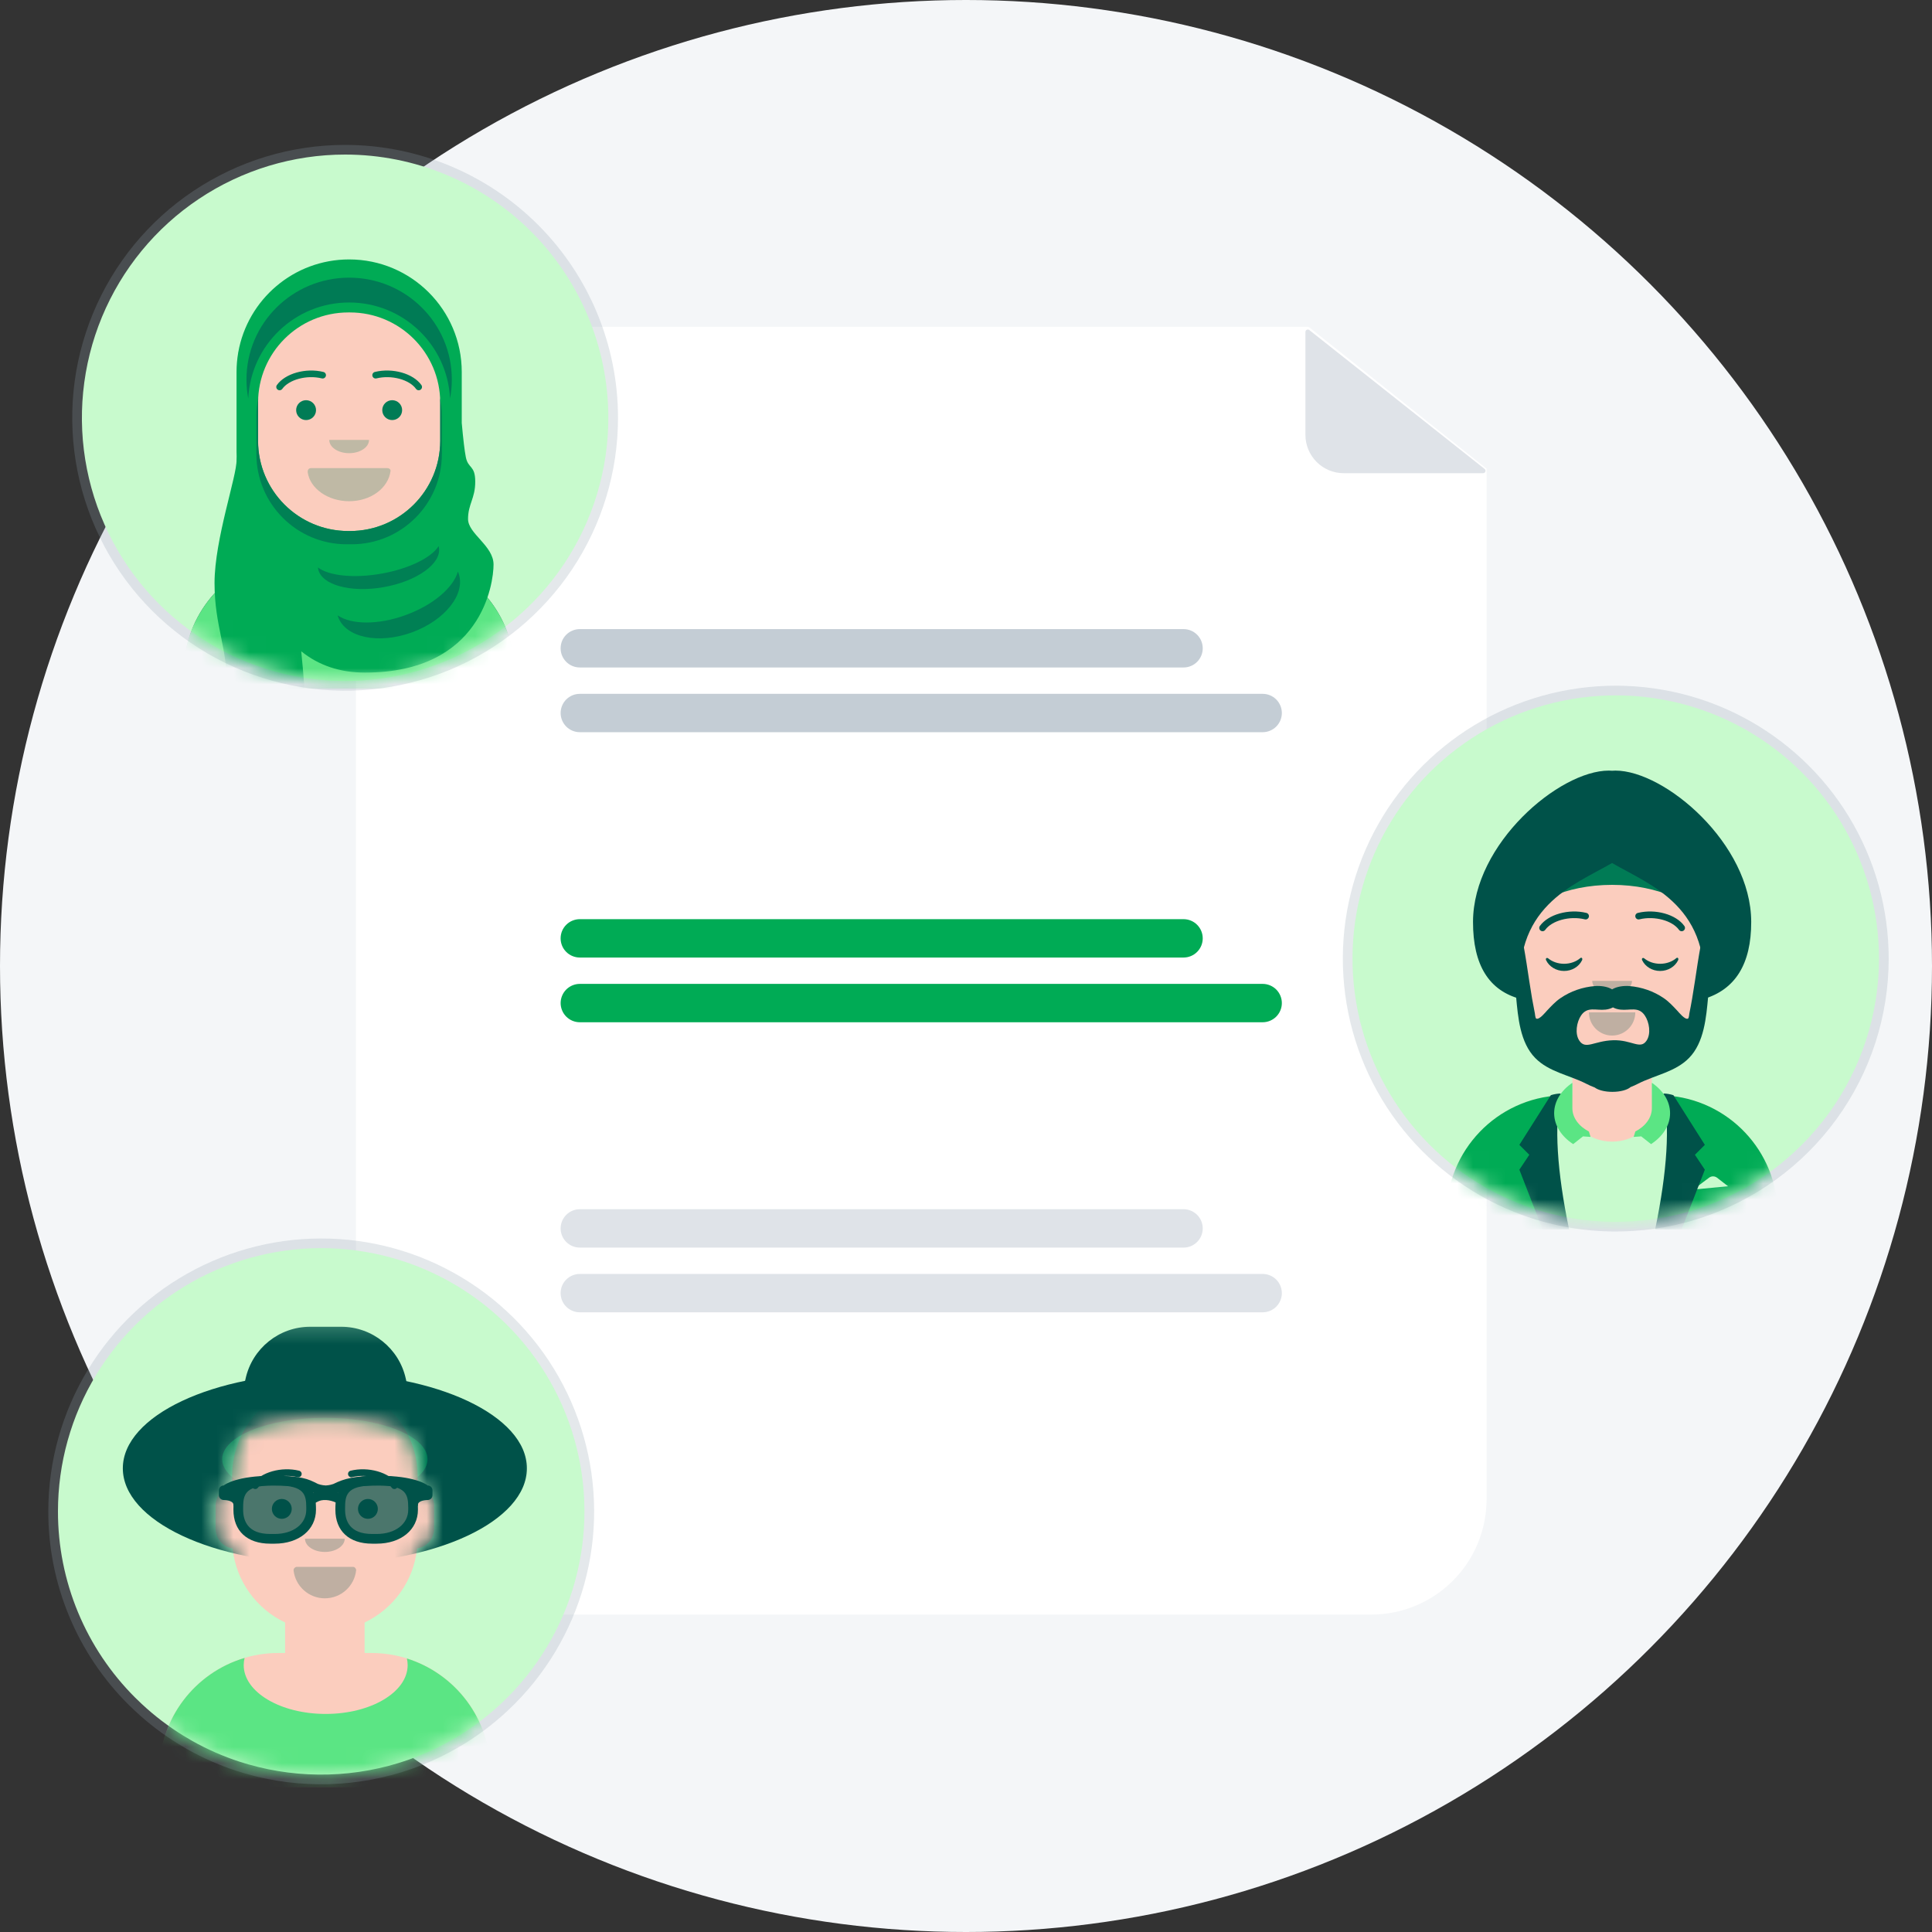 <svg width="120" height="120" viewBox="0 0 120 120" fill="none" xmlns="http://www.w3.org/2000/svg">
<rect x="0" y="0" width="120" height="120" fill="#333333" stroke="none"/>
<circle cx="60" cy="60" r="60" fill="#F4F6F8"/>
<path d="M85.181 100.284H29.259C27.362 100.282 25.544 99.527 24.203 98.186C22.862 96.845 22.108 95.027 22.106 93.131V27.454C22.108 25.558 22.862 23.74 24.203 22.399C25.544 21.058 27.362 20.304 29.259 20.302H81.285L92.334 29.108V93.131C92.332 95.027 91.578 96.845 90.237 98.186C88.896 99.527 87.078 100.282 85.181 100.284V100.284Z" fill="white"/>
<path d="M73.513 41.458H36.013C35.856 41.458 35.702 41.427 35.557 41.367C35.412 41.307 35.281 41.22 35.17 41.109C35.059 40.998 34.971 40.867 34.911 40.722C34.851 40.578 34.821 40.423 34.821 40.266C34.821 40.11 34.851 39.955 34.911 39.81C34.971 39.666 35.059 39.534 35.17 39.424C35.281 39.313 35.412 39.225 35.557 39.166C35.702 39.106 35.856 39.075 36.013 39.075H73.513C73.829 39.075 74.132 39.201 74.355 39.424C74.579 39.648 74.704 39.95 74.704 40.266C74.704 40.582 74.579 40.885 74.355 41.109C74.132 41.332 73.829 41.458 73.513 41.458Z" fill="#C4CDD5"/>
<path d="M78.427 45.478H36.013C35.857 45.478 35.702 45.447 35.557 45.387C35.413 45.327 35.282 45.239 35.171 45.129C35.06 45.018 34.973 44.887 34.913 44.742C34.853 44.598 34.822 44.443 34.822 44.287C34.822 44.13 34.853 43.975 34.913 43.831C34.973 43.686 35.06 43.555 35.171 43.444C35.282 43.334 35.413 43.246 35.557 43.186C35.702 43.126 35.857 43.096 36.013 43.096H78.427C78.583 43.096 78.738 43.126 78.882 43.186C79.027 43.246 79.158 43.334 79.269 43.444C79.379 43.555 79.467 43.686 79.527 43.831C79.587 43.975 79.618 44.13 79.618 44.287C79.618 44.443 79.587 44.598 79.527 44.742C79.467 44.887 79.379 45.018 79.269 45.129C79.158 45.239 79.027 45.327 78.882 45.387C78.738 45.447 78.583 45.478 78.427 45.478Z" fill="#C4CDD5"/>
<path d="M73.513 59.474H36.013C35.856 59.474 35.702 59.443 35.557 59.383C35.412 59.324 35.281 59.236 35.17 59.125C35.059 59.015 34.971 58.883 34.911 58.739C34.851 58.594 34.821 58.439 34.821 58.282C34.821 58.126 34.851 57.971 34.911 57.826C34.971 57.682 35.059 57.55 35.17 57.44C35.281 57.329 35.412 57.241 35.557 57.182C35.702 57.122 35.856 57.091 36.013 57.091H73.513C73.829 57.091 74.132 57.217 74.355 57.44C74.579 57.664 74.704 57.967 74.704 58.282C74.704 58.598 74.579 58.901 74.355 59.125C74.132 59.348 73.829 59.474 73.513 59.474Z" fill="#00AB55"/>
<path d="M78.427 63.494H36.013C35.857 63.494 35.702 63.463 35.557 63.403C35.413 63.343 35.282 63.255 35.171 63.145C35.06 63.034 34.973 62.903 34.913 62.758C34.853 62.614 34.822 62.459 34.822 62.303C34.822 62.146 34.853 61.991 34.913 61.847C34.973 61.702 35.06 61.571 35.171 61.46C35.282 61.35 35.413 61.262 35.557 61.202C35.702 61.142 35.857 61.111 36.013 61.111H78.427C78.583 61.111 78.738 61.142 78.882 61.202C79.027 61.262 79.158 61.35 79.269 61.46C79.379 61.571 79.467 61.702 79.527 61.847C79.587 61.991 79.618 62.146 79.618 62.303C79.618 62.459 79.587 62.614 79.527 62.758C79.467 62.903 79.379 63.034 79.269 63.145C79.158 63.255 79.027 63.343 78.882 63.403C78.738 63.463 78.583 63.494 78.427 63.494Z" fill="#00AB55"/>
<path d="M73.513 77.49H36.013C35.697 77.49 35.394 77.364 35.171 77.141C34.947 76.918 34.822 76.615 34.822 76.299C34.822 75.983 34.947 75.68 35.171 75.456C35.394 75.233 35.697 75.107 36.013 75.107H73.513C73.829 75.107 74.132 75.233 74.355 75.456C74.579 75.68 74.704 75.983 74.704 76.299C74.704 76.615 74.579 76.918 74.355 77.141C74.132 77.364 73.829 77.49 73.513 77.49Z" fill="#DFE3E8"/>
<path d="M78.426 81.51H36.013C35.856 81.51 35.702 81.479 35.557 81.419C35.412 81.36 35.281 81.272 35.17 81.161C35.059 81.051 34.971 80.919 34.911 80.775C34.851 80.63 34.821 80.475 34.821 80.319C34.821 80.162 34.851 80.007 34.911 79.862C34.971 79.718 35.059 79.587 35.17 79.476C35.281 79.365 35.412 79.278 35.557 79.218C35.702 79.158 35.856 79.127 36.013 79.127H78.426C78.742 79.127 79.045 79.253 79.269 79.476C79.492 79.7 79.618 80.003 79.618 80.319C79.618 80.635 79.492 80.938 79.269 81.161C79.045 81.384 78.742 81.51 78.426 81.51Z" fill="#DFE3E8"/>
<path d="M92.119 29.391H83.464C83.151 29.391 82.841 29.33 82.552 29.21C82.263 29.09 82.001 28.915 81.779 28.694C81.558 28.472 81.383 28.21 81.263 27.921C81.143 27.632 81.082 27.322 81.082 27.009V20.617C81.082 20.589 81.09 20.561 81.105 20.538C81.119 20.514 81.141 20.495 81.166 20.483C81.191 20.47 81.219 20.466 81.247 20.469C81.275 20.472 81.301 20.483 81.323 20.5L92.211 29.126C92.236 29.145 92.253 29.171 92.262 29.201C92.27 29.23 92.27 29.262 92.259 29.291C92.249 29.32 92.23 29.346 92.205 29.364C92.18 29.382 92.15 29.391 92.119 29.391V29.391Z" fill="#DFE3E8"/>
<path d="M38.386 25.95C38.386 29.302 37.392 32.58 35.53 35.367C33.667 38.154 31.02 40.327 27.923 41.61C24.826 42.893 21.418 43.228 18.13 42.574C14.842 41.92 11.821 40.306 9.451 37.935C7.08 35.565 5.466 32.545 4.812 29.257C4.158 25.969 4.494 22.561 5.777 19.463C7.059 16.366 9.232 13.719 12.019 11.857C14.807 9.994 18.084 9 21.436 9C25.931 9.001 30.242 10.788 33.42 13.966C36.599 17.145 38.385 21.455 38.386 25.95V25.95Z" fill="#919EAB" fill-opacity="0.24"/>
<path d="M37.785 25.95C37.785 29.183 36.826 32.344 35.03 35.033C33.233 37.721 30.68 39.817 27.692 41.054C24.705 42.292 21.418 42.616 18.246 41.985C15.075 41.354 12.162 39.797 9.875 37.51C7.589 35.224 6.031 32.311 5.401 29.139C4.77 25.968 5.094 22.68 6.331 19.693C7.568 16.705 9.664 14.152 12.353 12.355C15.041 10.559 18.202 9.6 21.436 9.6C25.772 9.601 29.929 11.324 32.995 14.39C36.061 17.456 37.784 21.614 37.785 25.95V25.95Z" fill="#C8FACD"/>
<mask id="mask0_2969_8347" style="mask-type:alpha" maskUnits="userSpaceOnUse" x="5" y="9" width="33" height="34">
<path d="M37.785 25.95C37.785 29.183 36.826 32.344 35.03 35.033C33.233 37.721 30.68 39.817 27.692 41.054C24.705 42.292 21.418 42.616 18.246 41.985C15.075 41.354 12.162 39.797 9.875 37.51C7.589 35.224 6.031 32.311 5.401 29.139C4.77 25.968 5.094 22.68 6.331 19.693C7.568 16.705 9.664 14.152 12.353 12.355C15.041 10.559 18.202 9.6 21.436 9.6C25.772 9.601 29.929 11.324 32.995 14.39C36.061 17.456 37.784 21.614 37.785 25.95V25.95Z" fill="white"/>
</mask>
<g mask="url(#mask0_2969_8347)">
<path d="M21.686 17.657C24.867 17.657 27.446 20.236 27.446 23.417L27.446 24.051C28.03 24.149 28.474 24.657 28.474 25.268V26.708C28.474 27.331 28.014 27.846 27.414 27.93C27.202 29.968 25.927 31.689 24.154 32.531L24.154 34.423H24.566C28.656 34.423 31.972 37.738 31.972 41.828V42.754H11.4V41.828C11.4 37.738 14.716 34.423 18.806 34.423H19.217L19.217 32.531C17.444 31.689 16.17 29.968 15.957 27.93C15.358 27.846 14.897 27.331 14.897 26.708V25.268C14.897 24.657 15.342 24.149 15.926 24.051L15.926 23.417C15.926 20.236 18.505 17.657 21.686 17.657Z" fill="#FBCDBE"/>
<path d="M16.646 35.178C16.646 36.853 18.925 38.211 21.737 38.211C24.549 38.211 26.829 36.853 26.829 35.178C26.829 35.038 26.813 34.9 26.782 34.765C29.789 35.707 31.972 38.516 31.972 41.834V42.754H11.4V41.834C11.4 38.475 13.636 35.638 16.701 34.731C16.665 34.877 16.646 35.027 16.646 35.178Z" fill="#007B55"/>
<path d="M16.646 35.178C16.646 36.853 18.925 38.211 21.737 38.211C24.549 38.211 26.829 36.853 26.829 35.178C26.829 35.038 26.813 34.9 26.782 34.765C29.789 35.707 31.972 38.516 31.972 41.834V42.754H11.4V41.834C11.4 38.475 13.636 35.638 16.701 34.731C16.665 34.877 16.646 35.027 16.646 35.178Z" fill="#5BE584"/>
<path opacity="0.24" d="M19.114 29.343C19.259 30.332 20.355 31.131 21.686 31.131C23.02 31.131 24.118 30.327 24.257 29.253C24.267 29.212 24.234 29.074 24.034 29.074C21.978 29.074 20.425 29.074 19.338 29.074C19.154 29.074 19.101 29.202 19.114 29.343Z" fill="#007B55"/>
<path opacity="0.24" fill-rule="evenodd" clip-rule="evenodd" d="M20.451 27.326C20.451 27.78 21.004 28.148 21.686 28.148C22.367 28.148 22.92 27.78 22.92 27.326" fill="#007B55"/>
<path d="M19.011 26.091C19.352 26.091 19.629 25.815 19.629 25.474C19.629 25.133 19.352 24.857 19.011 24.857C18.671 24.857 18.394 25.133 18.394 25.474C18.394 25.815 18.671 26.091 19.011 26.091Z" fill="#007B55"/>
<path d="M24.36 26.091C24.701 26.091 24.977 25.815 24.977 25.474C24.977 25.133 24.701 24.857 24.36 24.857C24.019 24.857 23.743 25.133 23.743 25.474C23.743 25.815 24.019 26.091 24.36 26.091Z" fill="#007B55"/>
<path d="M17.534 24.153C17.936 23.587 19.04 23.269 19.991 23.503C20.101 23.53 20.213 23.462 20.24 23.352C20.267 23.241 20.2 23.13 20.089 23.103C18.985 22.832 17.707 23.2 17.198 23.915C17.132 24.008 17.154 24.136 17.247 24.202C17.339 24.268 17.468 24.246 17.534 24.153Z" fill="#007B55"/>
<path d="M25.838 24.153C25.435 23.587 24.331 23.269 23.381 23.503C23.27 23.53 23.159 23.462 23.132 23.352C23.105 23.241 23.172 23.13 23.282 23.103C24.387 22.832 25.665 23.2 26.173 23.915C26.239 24.008 26.218 24.136 26.125 24.202C26.032 24.268 25.904 24.246 25.838 24.153Z" fill="#007B55"/>
<path d="M21.686 16.114C25.549 16.114 28.68 19.246 28.68 23.108L28.68 26.272C28.77 27.28 28.854 27.986 28.933 28.391C29.074 29.121 29.518 28.88 29.518 29.92C29.518 30.959 29.073 31.308 29.071 32.233C29.069 33.157 30.655 33.892 30.655 35.065C30.655 36.238 29.927 41.775 22.671 41.775C21.121 41.775 19.8 41.334 18.71 40.452C18.78 41.119 18.846 41.887 18.909 42.754H14.074C14.17 40.309 13.325 38.942 13.325 36.217C13.325 33.492 14.728 29.53 14.692 28.56C14.694 28.5 14.696 28.428 14.698 28.345C14.694 28.245 14.692 28.146 14.692 28.046V23.108C14.692 22.7 14.727 22.3 14.794 21.91C14.794 21.898 14.794 21.886 14.794 21.874L14.799 21.882C15.379 18.604 18.241 16.114 21.686 16.114ZM21.737 19.406H21.634C18.538 19.406 16.029 21.915 16.029 25.011V27.377C16.029 30.473 18.538 32.983 21.634 32.983H21.737C24.833 32.983 27.343 30.473 27.343 27.377V25.011C27.343 21.915 24.833 19.406 21.737 19.406Z" fill="#00AB55"/>
<path fill-rule="evenodd" clip-rule="evenodd" d="M21.686 17.246C25.208 17.246 28.063 20.078 28.063 23.571C28.063 23.974 28.025 24.368 27.953 24.749C27.789 21.43 25.046 18.788 21.686 18.788C18.326 18.788 15.582 21.43 15.419 24.749C15.347 24.368 15.309 23.974 15.309 23.571C15.309 20.078 18.164 17.246 21.686 17.246Z" fill="#007B55"/>
<path opacity="0.9" fill-rule="evenodd" clip-rule="evenodd" d="M28.439 35.502C28.454 35.535 28.467 35.568 28.48 35.602C28.945 36.881 27.649 38.528 25.584 39.279C23.52 40.031 21.468 39.603 21.003 38.324C20.99 38.289 20.979 38.255 20.969 38.22C21.812 38.802 23.477 38.83 25.193 38.205C26.906 37.582 28.163 36.492 28.438 35.507L28.439 35.502ZM27.245 33.923C27.252 33.949 27.258 33.975 27.263 34.002C27.438 34.999 25.901 36.104 23.829 36.469C21.757 36.835 19.935 36.322 19.759 35.325C19.754 35.299 19.751 35.272 19.748 35.245C20.416 35.758 21.96 35.935 23.681 35.632C25.4 35.329 26.789 34.636 27.242 33.927L27.245 33.923ZM27.445 25.834V28.2C27.445 31.296 24.936 33.806 21.84 33.806H21.531C18.435 33.806 15.925 31.296 15.925 28.2V25.834C15.925 25.454 15.963 25.082 16.036 24.723C16.031 24.819 16.028 24.915 16.028 25.011V27.377C16.028 30.473 18.538 32.983 21.634 32.983H21.737C24.833 32.983 27.343 30.473 27.343 27.377V25.011C27.343 24.915 27.34 24.819 27.335 24.723C27.408 25.082 27.445 25.454 27.445 25.834Z" fill="#007B55"/>
</g>
<path d="M117.31 59.541C117.31 63.119 116.178 66.605 114.076 69.501C111.974 72.396 109.01 74.553 105.608 75.662C105.506 75.694 105.404 75.726 105.301 75.757C104.861 75.893 104.414 76.008 103.959 76.107C103.136 76.285 102.301 76.401 101.461 76.454C101.096 76.478 100.729 76.491 100.36 76.491C98.451 76.493 96.556 76.171 94.755 75.541C94.703 75.523 94.65 75.504 94.6 75.486C91.681 74.432 89.108 72.597 87.161 70.181C85.213 67.766 83.966 64.862 83.555 61.786C83.145 58.711 83.586 55.582 84.831 52.74C86.076 49.898 88.078 47.452 90.617 45.669C93.156 43.886 96.136 42.834 99.232 42.628C102.328 42.422 105.422 43.07 108.175 44.501C110.928 45.931 113.236 48.09 114.847 50.742C116.457 53.395 117.309 56.438 117.31 59.541V59.541Z" fill="#919EAB" fill-opacity="0.24"/>
<path d="M116.708 59.54C116.708 62.991 115.617 66.354 113.589 69.147C111.562 71.94 108.703 74.02 105.421 75.09C105.323 75.121 105.225 75.152 105.126 75.182C104.7 75.313 104.269 75.424 103.831 75.519C103.037 75.692 102.232 75.803 101.422 75.854C101.069 75.878 100.715 75.889 100.359 75.889C98.518 75.891 96.691 75.582 94.953 74.974C94.903 74.956 94.852 74.938 94.803 74.92C91.988 73.904 89.506 72.134 87.628 69.804C85.749 67.474 84.546 64.673 84.15 61.706C83.754 58.74 84.18 55.721 85.381 52.98C86.582 50.239 88.512 47.88 90.962 46.16C93.411 44.44 96.285 43.425 99.272 43.227C102.258 43.028 105.242 43.653 107.897 45.033C110.553 46.413 112.779 48.496 114.333 51.054C115.886 53.612 116.708 56.547 116.708 59.54V59.54Z" fill="#C8FACD"/>
<mask id="mask1_2969_8347" style="mask-type:alpha" maskUnits="userSpaceOnUse" x="84" y="43" width="33" height="33">
<path d="M116.708 59.54C116.708 62.991 115.617 66.354 113.589 69.147C111.562 71.94 108.703 74.02 105.421 75.09C105.323 75.121 105.225 75.152 105.126 75.182C104.7 75.313 104.269 75.424 103.831 75.519C103.037 75.692 102.232 75.803 101.422 75.854C101.069 75.878 100.715 75.889 100.359 75.889C98.518 75.891 96.691 75.582 94.953 74.974C94.903 74.956 94.852 74.938 94.803 74.92C91.988 73.904 89.506 72.134 87.628 69.804C85.749 67.474 84.546 64.673 84.15 61.706C83.754 58.74 84.18 55.721 85.381 52.98C86.582 50.239 88.512 47.88 90.962 46.16C93.411 44.44 96.285 43.425 99.272 43.227C102.258 43.028 105.242 43.653 107.897 45.033C110.553 46.413 112.779 48.496 114.333 51.054C115.886 53.612 116.708 56.547 116.708 59.54V59.54Z" fill="white"/>
</mask>
<g mask="url(#mask1_2969_8347)">
<path d="M100.131 51.257C103.313 51.257 105.891 53.836 105.891 57.017L105.892 57.651C106.475 57.749 106.92 58.257 106.92 58.868V60.309C106.92 60.931 106.459 61.446 105.86 61.531C105.647 63.568 104.373 65.289 102.6 66.131L102.6 68.023H103.011C107.101 68.023 110.417 71.338 110.417 75.428V76.354H89.846V75.428C89.846 71.338 93.161 68.023 97.251 68.023H97.663L97.663 66.131C95.89 65.289 94.615 63.568 94.403 61.531C93.804 61.446 93.343 60.931 93.343 60.309V58.868C93.343 58.257 93.788 57.749 94.371 57.651L94.371 57.017C94.371 53.836 96.95 51.257 100.131 51.257Z" fill="#FBCDBE"/>
<path d="M103.011 68.028C107.101 68.028 110.417 71.344 110.417 75.434V76.354H89.846V75.434C89.846 71.344 93.161 68.028 97.251 68.028L97.374 68.028C97.361 68.129 97.354 68.232 97.354 68.337C97.354 69.757 98.598 70.908 100.131 70.908C101.665 70.908 102.909 69.757 102.909 68.337C102.909 68.232 102.902 68.129 102.889 68.028L103.011 68.028Z" fill="#C8FACD"/>
<path fill-rule="evenodd" clip-rule="evenodd" d="M96.428 72.086C96.428 73.65 96.63 75.112 96.98 76.354L89.846 76.354V75.434C89.846 71.455 92.984 68.208 96.921 68.035C96.607 69.229 96.428 70.612 96.428 72.086ZM110.417 75.434V76.354L103.385 76.354C103.735 75.112 103.937 73.65 103.937 72.086C103.937 70.614 103.758 69.234 103.446 68.041C107.334 68.266 110.417 71.49 110.417 75.434Z" fill="#00AB55"/>
<path fill-rule="evenodd" clip-rule="evenodd" d="M105.171 73.886L106.154 73.148C106.302 73.037 106.507 73.039 106.653 73.153L107.331 73.68L105.171 73.886Z" fill="#C8FACD"/>
<path fill-rule="evenodd" clip-rule="evenodd" d="M96.943 67.92C96.531 69.909 96.703 72.72 97.457 76.354H95.811L94.371 72.651L94.989 71.726L94.371 71.109L96.326 68.023C96.534 67.958 96.74 67.924 96.943 67.92Z" fill="#005249"/>
<path fill-rule="evenodd" clip-rule="evenodd" d="M103.32 67.92C103.731 69.909 103.56 72.72 102.806 76.354H104.451L105.891 72.651L105.274 71.726L105.891 71.109L103.937 68.023C103.729 67.958 103.523 67.924 103.32 67.92Z" fill="#005249"/>
<path fill-rule="evenodd" clip-rule="evenodd" d="M102.6 67.255C103.296 67.728 103.731 68.399 103.731 69.143C103.731 69.904 103.276 70.589 102.55 71.063L101.939 70.582L101.468 70.616L101.571 70.291L101.563 70.285C102.191 69.962 102.6 69.432 102.6 68.833L102.6 67.255ZM98.699 70.285L98.691 70.291L98.794 70.616L98.323 70.582L97.712 71.063C97 70.597 96.549 69.93 96.532 69.186L96.531 69.143C96.531 68.399 96.966 67.728 97.663 67.255L97.663 68.833C97.663 69.432 98.072 69.962 98.699 70.285Z" fill="#5BE584"/>
<path opacity="0.24" fill-rule="evenodd" clip-rule="evenodd" d="M98.691 62.88C98.691 63.675 99.336 64.32 100.131 64.32C100.927 64.32 101.571 63.675 101.571 62.88" fill="#005249"/>
<path opacity="0.24" fill-rule="evenodd" clip-rule="evenodd" d="M98.897 60.925C98.897 61.38 99.45 61.748 100.131 61.748C100.813 61.748 101.366 61.38 101.366 60.925" fill="#005249"/>
<path fill-rule="evenodd" clip-rule="evenodd" d="M96.033 59.645C96.223 60.036 96.651 60.308 97.148 60.308C97.643 60.308 98.07 60.038 98.261 59.649C98.317 59.534 98.237 59.44 98.155 59.51C97.903 59.726 97.545 59.862 97.148 59.862C96.763 59.862 96.415 59.734 96.165 59.529C96.073 59.455 95.978 59.531 96.033 59.645Z" fill="#005249"/>
<path fill-rule="evenodd" clip-rule="evenodd" d="M101.999 59.645C102.189 60.036 102.617 60.308 103.114 60.308C103.609 60.308 104.036 60.038 104.227 59.649C104.283 59.534 104.203 59.44 104.121 59.51C103.869 59.726 103.511 59.862 103.114 59.862C102.729 59.862 102.381 59.734 102.131 59.529C102.039 59.455 101.944 59.531 101.999 59.645Z" fill="#005249"/>
<path d="M95.979 57.753C96.382 57.187 97.486 56.869 98.437 57.102C98.547 57.13 98.658 57.062 98.686 56.952C98.713 56.841 98.645 56.73 98.535 56.703C97.43 56.432 96.152 56.8 95.644 57.515C95.578 57.608 95.6 57.736 95.692 57.802C95.785 57.867 95.913 57.846 95.979 57.753Z" fill="#005249"/>
<path d="M104.284 57.753C103.881 57.187 102.777 56.869 101.826 57.102C101.716 57.13 101.604 57.062 101.577 56.952C101.55 56.841 101.618 56.73 101.728 56.703C102.832 56.432 104.111 56.8 104.619 57.515C104.685 57.608 104.663 57.736 104.57 57.802C104.478 57.867 104.349 57.846 104.284 57.753Z" fill="#005249"/>
<path d="M100.183 64.612C99.013 64.651 98.491 65.217 98.098 64.642C97.803 64.21 97.926 63.484 98.202 63.075C98.594 62.494 99.126 62.775 99.721 62.709C99.883 62.691 100.045 62.645 100.183 62.571C100.32 62.645 100.482 62.691 100.644 62.709C101.239 62.775 101.771 62.494 102.163 63.075C102.439 63.484 102.562 64.21 102.267 64.642C101.874 65.217 101.353 64.573 100.183 64.612ZM105.863 57.634C105.514 59.082 105.355 60.559 105.102 62.023C105.05 62.328 104.992 62.633 104.931 62.936C104.918 63 104.905 63.237 104.843 63.267C104.655 63.358 104.272 62.874 104.169 62.765C103.912 62.491 103.656 62.214 103.343 61.999C102.709 61.564 101.967 61.307 101.195 61.246C100.872 61.221 100.436 61.265 100.131 61.451C99.827 61.265 99.39 61.221 99.067 61.246C98.295 61.307 97.553 61.564 96.92 61.999C96.606 62.214 96.351 62.491 96.093 62.765C95.991 62.874 95.608 63.358 95.419 63.267C95.357 63.237 95.345 63 95.332 62.936C95.271 62.633 95.213 62.328 95.16 62.023C94.908 60.559 94.748 59.082 94.4 57.634C94.299 57.634 94.21 59.562 94.199 59.742C94.153 60.472 94.099 61.185 94.168 61.916C94.286 63.175 94.409 64.755 95.358 65.717C96.215 66.587 97.459 66.768 98.533 67.317C98.671 67.388 98.854 67.475 99.052 67.546C99.26 67.707 99.673 67.817 100.149 67.817C100.648 67.817 101.078 67.696 101.275 67.522C101.448 67.456 101.607 67.38 101.73 67.317C102.803 66.768 104.048 66.587 104.905 65.717C105.853 64.755 105.977 63.175 106.095 61.916C106.164 61.185 106.11 60.472 106.064 59.742C106.053 59.562 105.964 57.634 105.863 57.634Z" fill="#005249"/>
<path fill-rule="evenodd" clip-rule="evenodd" d="M100.131 53.417C103.483 53.417 106.2 54.937 106.2 56.811C106.2 57.077 106.145 57.335 106.042 57.583C105.418 56.08 103.008 54.96 100.131 54.96C97.254 54.96 94.845 56.08 94.22 57.583C94.117 57.335 94.063 57.077 94.063 56.811C94.063 54.937 96.78 53.417 100.131 53.417Z" fill="#007B55"/>
<path d="M100.337 47.863C103.408 47.863 108.763 52.404 108.771 57.256C108.776 59.877 107.782 61.477 105.789 62.057C106.418 56.308 102.539 55.002 100.128 53.604C97.716 55.002 93.843 56.308 94.474 62.057C92.481 61.543 91.487 59.942 91.492 57.256C91.5 52.404 96.848 47.863 99.926 47.863C99.995 47.863 100.063 47.866 100.131 47.872C100.199 47.866 100.268 47.863 100.337 47.863Z" fill="#005249"/>
</g>
<path d="M3 93.874C2.997 96.105 3.436 98.315 4.291 100.375C5.146 102.436 6.401 104.306 7.983 105.88C8.116 106.011 8.251 106.141 8.389 106.269C9.215 107.041 10.116 107.728 11.079 108.32C11.264 108.434 11.449 108.544 11.638 108.65C12.612 109.199 13.639 109.65 14.702 109.995C14.885 110.055 15.072 110.112 15.258 110.165C18.638 111.134 22.235 111.033 25.554 109.875C25.619 109.852 25.684 109.829 25.747 109.806C28.661 108.746 31.229 106.906 33.17 104.488C35.112 102.07 36.352 99.165 36.758 96.091C37.163 93.016 36.717 89.889 35.468 87.05C34.219 84.212 32.216 81.77 29.676 79.991C27.136 78.212 24.156 77.164 21.062 76.961C17.968 76.758 14.877 77.407 12.126 78.839C9.375 80.27 7.069 82.429 5.46 85.081C3.851 87.731 3 90.773 3 93.874V93.874Z" fill="#919EAB" fill-opacity="0.24"/>
<path d="M3.6 93.874C3.597 96.026 4.021 98.157 4.846 100.144C5.671 102.132 6.881 103.936 8.407 105.454C8.535 105.58 8.665 105.706 8.798 105.83C9.595 106.574 10.464 107.237 11.393 107.808C11.571 107.918 11.75 108.024 11.932 108.126C12.872 108.656 13.862 109.09 14.887 109.424C15.064 109.482 15.244 109.537 15.424 109.587C18.684 110.522 22.153 110.424 25.355 109.308C25.418 109.285 25.48 109.263 25.541 109.241C28.352 108.218 30.829 106.444 32.701 104.111C34.574 101.779 35.771 98.977 36.162 96.012C36.552 93.046 36.122 90.03 34.918 87.292C33.713 84.554 31.781 82.198 29.331 80.483C26.881 78.766 24.007 77.755 21.022 77.559C18.037 77.364 15.056 77.99 12.402 79.371C9.749 80.752 7.525 82.835 5.973 85.392C4.421 87.949 3.6 90.883 3.6 93.874V93.874Z" fill="#C8FACD"/>
<mask id="mask2_2969_8347" style="mask-type:alpha" maskUnits="userSpaceOnUse" x="3" y="77" width="34" height="34">
<path d="M3.6 93.874C3.597 96.026 4.021 98.157 4.846 100.144C5.671 102.132 6.881 103.936 8.407 105.454C8.535 105.58 8.665 105.706 8.798 105.83C9.595 106.574 10.464 107.237 11.393 107.808C11.571 107.918 11.75 108.024 11.932 108.126C12.872 108.656 13.862 109.09 14.887 109.424C15.064 109.482 15.244 109.537 15.424 109.587C18.684 110.522 22.153 110.424 25.355 109.308C25.418 109.285 25.48 109.263 25.541 109.241C28.352 108.218 30.829 106.444 32.701 104.111C34.574 101.779 35.771 98.977 36.162 96.012C36.552 93.046 36.122 90.03 34.918 87.292C33.713 84.554 31.781 82.198 29.331 80.483C26.881 78.766 24.007 77.755 21.022 77.559C18.037 77.364 15.056 77.99 12.402 79.371C9.749 80.752 7.525 82.835 5.973 85.392C4.421 87.949 3.6 90.883 3.6 93.874V93.874Z" fill="white"/>
</mask>
<g mask="url(#mask2_2969_8347)">
<path d="M20.177 85.903C23.358 85.903 25.937 88.482 25.937 91.663L25.937 92.297C26.521 92.395 26.966 92.903 26.966 93.514V94.954C26.966 95.577 26.505 96.092 25.906 96.176C25.693 98.213 24.419 99.935 22.646 100.777L22.646 102.669H23.057C27.147 102.669 30.463 105.984 30.463 110.074V111H9.892V110.074C9.892 105.984 13.207 102.669 17.297 102.669H17.709L17.709 100.777C15.936 99.935 14.661 98.213 14.449 96.176C13.85 96.092 13.389 95.577 13.389 94.954V93.514C13.389 92.903 13.834 92.395 14.417 92.297L14.417 91.663C14.417 88.482 16.996 85.903 20.177 85.903Z" fill="#FBCDBE"/>
<path d="M15.137 103.424C15.137 105.099 17.417 106.456 20.229 106.456C23.041 106.456 25.32 105.099 25.32 103.424C25.32 103.284 25.304 103.146 25.273 103.011C28.281 103.953 30.463 106.761 30.463 110.08V111H9.892V110.08C9.892 106.721 12.128 103.884 15.192 102.977C15.156 103.123 15.137 103.272 15.137 103.424Z" fill="#5BE584"/>
<path opacity="0.24" d="M18.235 97.539C18.344 98.515 19.172 99.274 20.177 99.274C21.186 99.274 22.016 98.511 22.12 97.53C22.129 97.451 22.041 97.32 21.93 97.32C20.398 97.32 19.225 97.32 18.438 97.32C18.327 97.32 18.224 97.441 18.235 97.539Z" fill="#005249"/>
<path opacity="0.24" fill-rule="evenodd" clip-rule="evenodd" d="M18.943 95.571C18.943 96.026 19.495 96.394 20.177 96.394C20.859 96.394 21.411 96.026 21.411 95.571" fill="#005249"/>
<path d="M17.503 94.337C17.844 94.337 18.12 94.061 18.12 93.72C18.12 93.379 17.844 93.103 17.503 93.103C17.162 93.103 16.886 93.379 16.886 93.72C16.886 94.061 17.162 94.337 17.503 94.337Z" fill="#005249"/>
<path d="M22.852 94.337C23.192 94.337 23.469 94.061 23.469 93.72C23.469 93.379 23.192 93.103 22.852 93.103C22.511 93.103 22.234 93.379 22.234 93.72C22.234 94.061 22.511 94.337 22.852 94.337Z" fill="#005249"/>
<path d="M16.025 92.399C16.428 91.833 17.532 91.515 18.483 91.748C18.593 91.775 18.704 91.708 18.731 91.598C18.759 91.487 18.691 91.376 18.581 91.349C17.476 91.078 16.198 91.446 15.69 92.161C15.624 92.254 15.646 92.382 15.738 92.448C15.831 92.513 15.959 92.492 16.025 92.399Z" fill="#005249"/>
<path d="M24.329 92.399C23.927 91.833 22.823 91.515 21.872 91.748C21.762 91.775 21.65 91.708 21.623 91.598C21.596 91.487 21.663 91.376 21.774 91.349C22.878 91.078 24.157 91.446 24.665 92.161C24.731 92.254 24.709 92.382 24.616 92.448C24.524 92.513 24.395 92.492 24.329 92.399Z" fill="#005249"/>
<mask id="mask3_2969_8347" style="mask-type:alpha" maskUnits="userSpaceOnUse" x="6" y="82" width="28" height="29">
<path d="M33.754 82.2V111H30.463V110.074C30.463 105.984 27.147 102.669 23.057 102.669H22.646L22.646 100.777C24.449 99.92 25.736 98.155 25.916 96.072C26.51 95.983 26.966 95.471 26.966 94.851V93.514C26.966 92.903 26.521 92.395 25.937 92.297L25.937 91.663C25.937 90.846 25.767 90.068 25.46 89.364C24.439 87.651 15.787 87.734 14.902 89.347C14.59 90.056 14.417 90.839 14.417 91.663L14.417 92.297C13.834 92.395 13.389 92.903 13.389 93.514V94.851C13.389 95.471 13.844 95.983 14.439 96.072C14.618 98.155 15.905 99.921 17.709 100.777L17.709 102.669H17.297C13.248 102.669 9.958 105.918 9.893 109.952L9.892 110.074V111H6.6V82.2H33.754Z" fill="white"/>
</mask>
<g mask="url(#mask3_2969_8347)">
<path fill-rule="evenodd" clip-rule="evenodd" d="M19.27 82.406H21.187C23.12 82.406 24.792 83.751 25.206 85.639L26.143 89.914H14.315L15.252 85.639C15.665 83.751 17.337 82.406 19.27 82.406Z" fill="#005249"/>
<path d="M20.177 97.114C27.108 97.114 32.726 94.466 32.726 91.2C32.726 87.934 27.108 85.286 20.177 85.286C13.247 85.286 7.629 87.934 7.629 91.2C7.629 94.466 13.247 97.114 20.177 97.114Z" fill="#005249"/>
<path d="M20.177 93.206C23.699 93.206 26.554 92.054 26.554 90.634C26.554 89.214 23.699 88.063 20.177 88.063C16.655 88.063 13.8 89.214 13.8 90.634C13.8 92.054 16.655 93.206 20.177 93.206Z" fill="#007B55"/>
</g>
<path opacity="0.7" d="M19.325 93.772C19.325 94.769 18.476 95.579 17.062 95.579H16.779C15.366 95.579 14.8 94.769 14.8 93.772C14.8 92.773 14.932 91.964 16.912 91.964H17.213C19.193 91.964 19.325 92.773 19.325 93.772Z" fill="#005249"/>
<path opacity="0.7" d="M25.657 93.772C25.657 94.769 24.809 95.579 23.395 95.579H23.112C21.698 95.579 21.132 94.769 21.132 93.772C21.132 92.773 21.264 91.964 23.244 91.964H23.546C25.525 91.964 25.657 92.773 25.657 93.772Z" fill="#005249"/>
<path d="M17.213 91.663C19.44 91.663 19.626 92.704 19.626 93.771C19.626 95.013 18.572 95.88 17.062 95.88H16.779C15.351 95.88 14.498 95.092 14.498 93.771C14.498 92.704 14.684 91.663 16.911 91.663H17.213ZM17.213 92.265H16.911C15.137 92.265 15.102 92.903 15.101 93.721L15.101 93.771C15.101 94.459 15.392 95.278 16.779 95.278H17.062C18.217 95.278 19.023 94.658 19.023 93.771L19.023 93.696C19.023 93.688 19.023 93.68 19.023 93.671L19.023 93.622C19.017 92.852 18.915 92.265 17.213 92.265Z" fill="#005249"/>
<path d="M23.546 91.663C25.773 91.663 25.959 92.704 25.959 93.771C25.959 95.013 24.905 95.88 23.395 95.88H23.112C21.684 95.88 20.831 95.092 20.831 93.771C20.831 92.704 21.017 91.663 23.244 91.663H23.546ZM23.546 92.265H23.244C21.47 92.265 21.435 92.903 21.434 93.721L21.434 93.771C21.434 94.459 21.725 95.278 23.112 95.278H23.395C24.55 95.278 25.356 94.658 25.356 93.771L25.356 93.696C25.356 93.688 25.356 93.68 25.356 93.671L25.356 93.622C25.349 92.852 25.247 92.265 23.546 92.265Z" fill="#005249"/>
<path d="M13.896 92.265C13.967 92.195 14.739 91.663 16.912 91.663C18.734 91.663 19.119 91.856 19.703 92.148L19.746 92.17C19.787 92.185 19.994 92.257 20.237 92.265C20.458 92.255 20.647 92.194 20.703 92.174C21.369 91.843 22.021 91.663 23.546 91.663C25.719 91.663 26.491 92.195 26.561 92.265C26.728 92.265 26.863 92.4 26.863 92.567V92.868C26.863 93.034 26.728 93.169 26.561 93.169C26.561 93.169 25.958 93.169 25.958 93.47C25.958 93.771 25.657 93.034 25.657 92.868V92.574C25.289 92.43 24.631 92.265 23.546 92.265C22.337 92.265 21.735 92.382 21.219 92.599L21.225 92.614L20.968 92.717L21.225 92.821L20.998 93.379L20.719 93.266C20.694 93.256 20.64 93.238 20.565 93.219C20.357 93.167 20.143 93.151 19.954 93.19C19.884 93.205 19.82 93.227 19.761 93.256L19.491 93.391L19.221 92.852L19.491 92.718L19.491 92.717L19.233 92.613L19.241 92.593C18.796 92.38 18.385 92.265 16.912 92.265C15.827 92.265 15.169 92.43 14.801 92.574V92.868C14.801 93.034 14.499 93.771 14.499 93.47C14.499 93.169 13.896 93.169 13.896 93.169C13.73 93.169 13.595 93.034 13.595 92.868V92.567C13.595 92.4 13.73 92.265 13.896 92.265Z" fill="#005249"/>
</g>
</svg>
